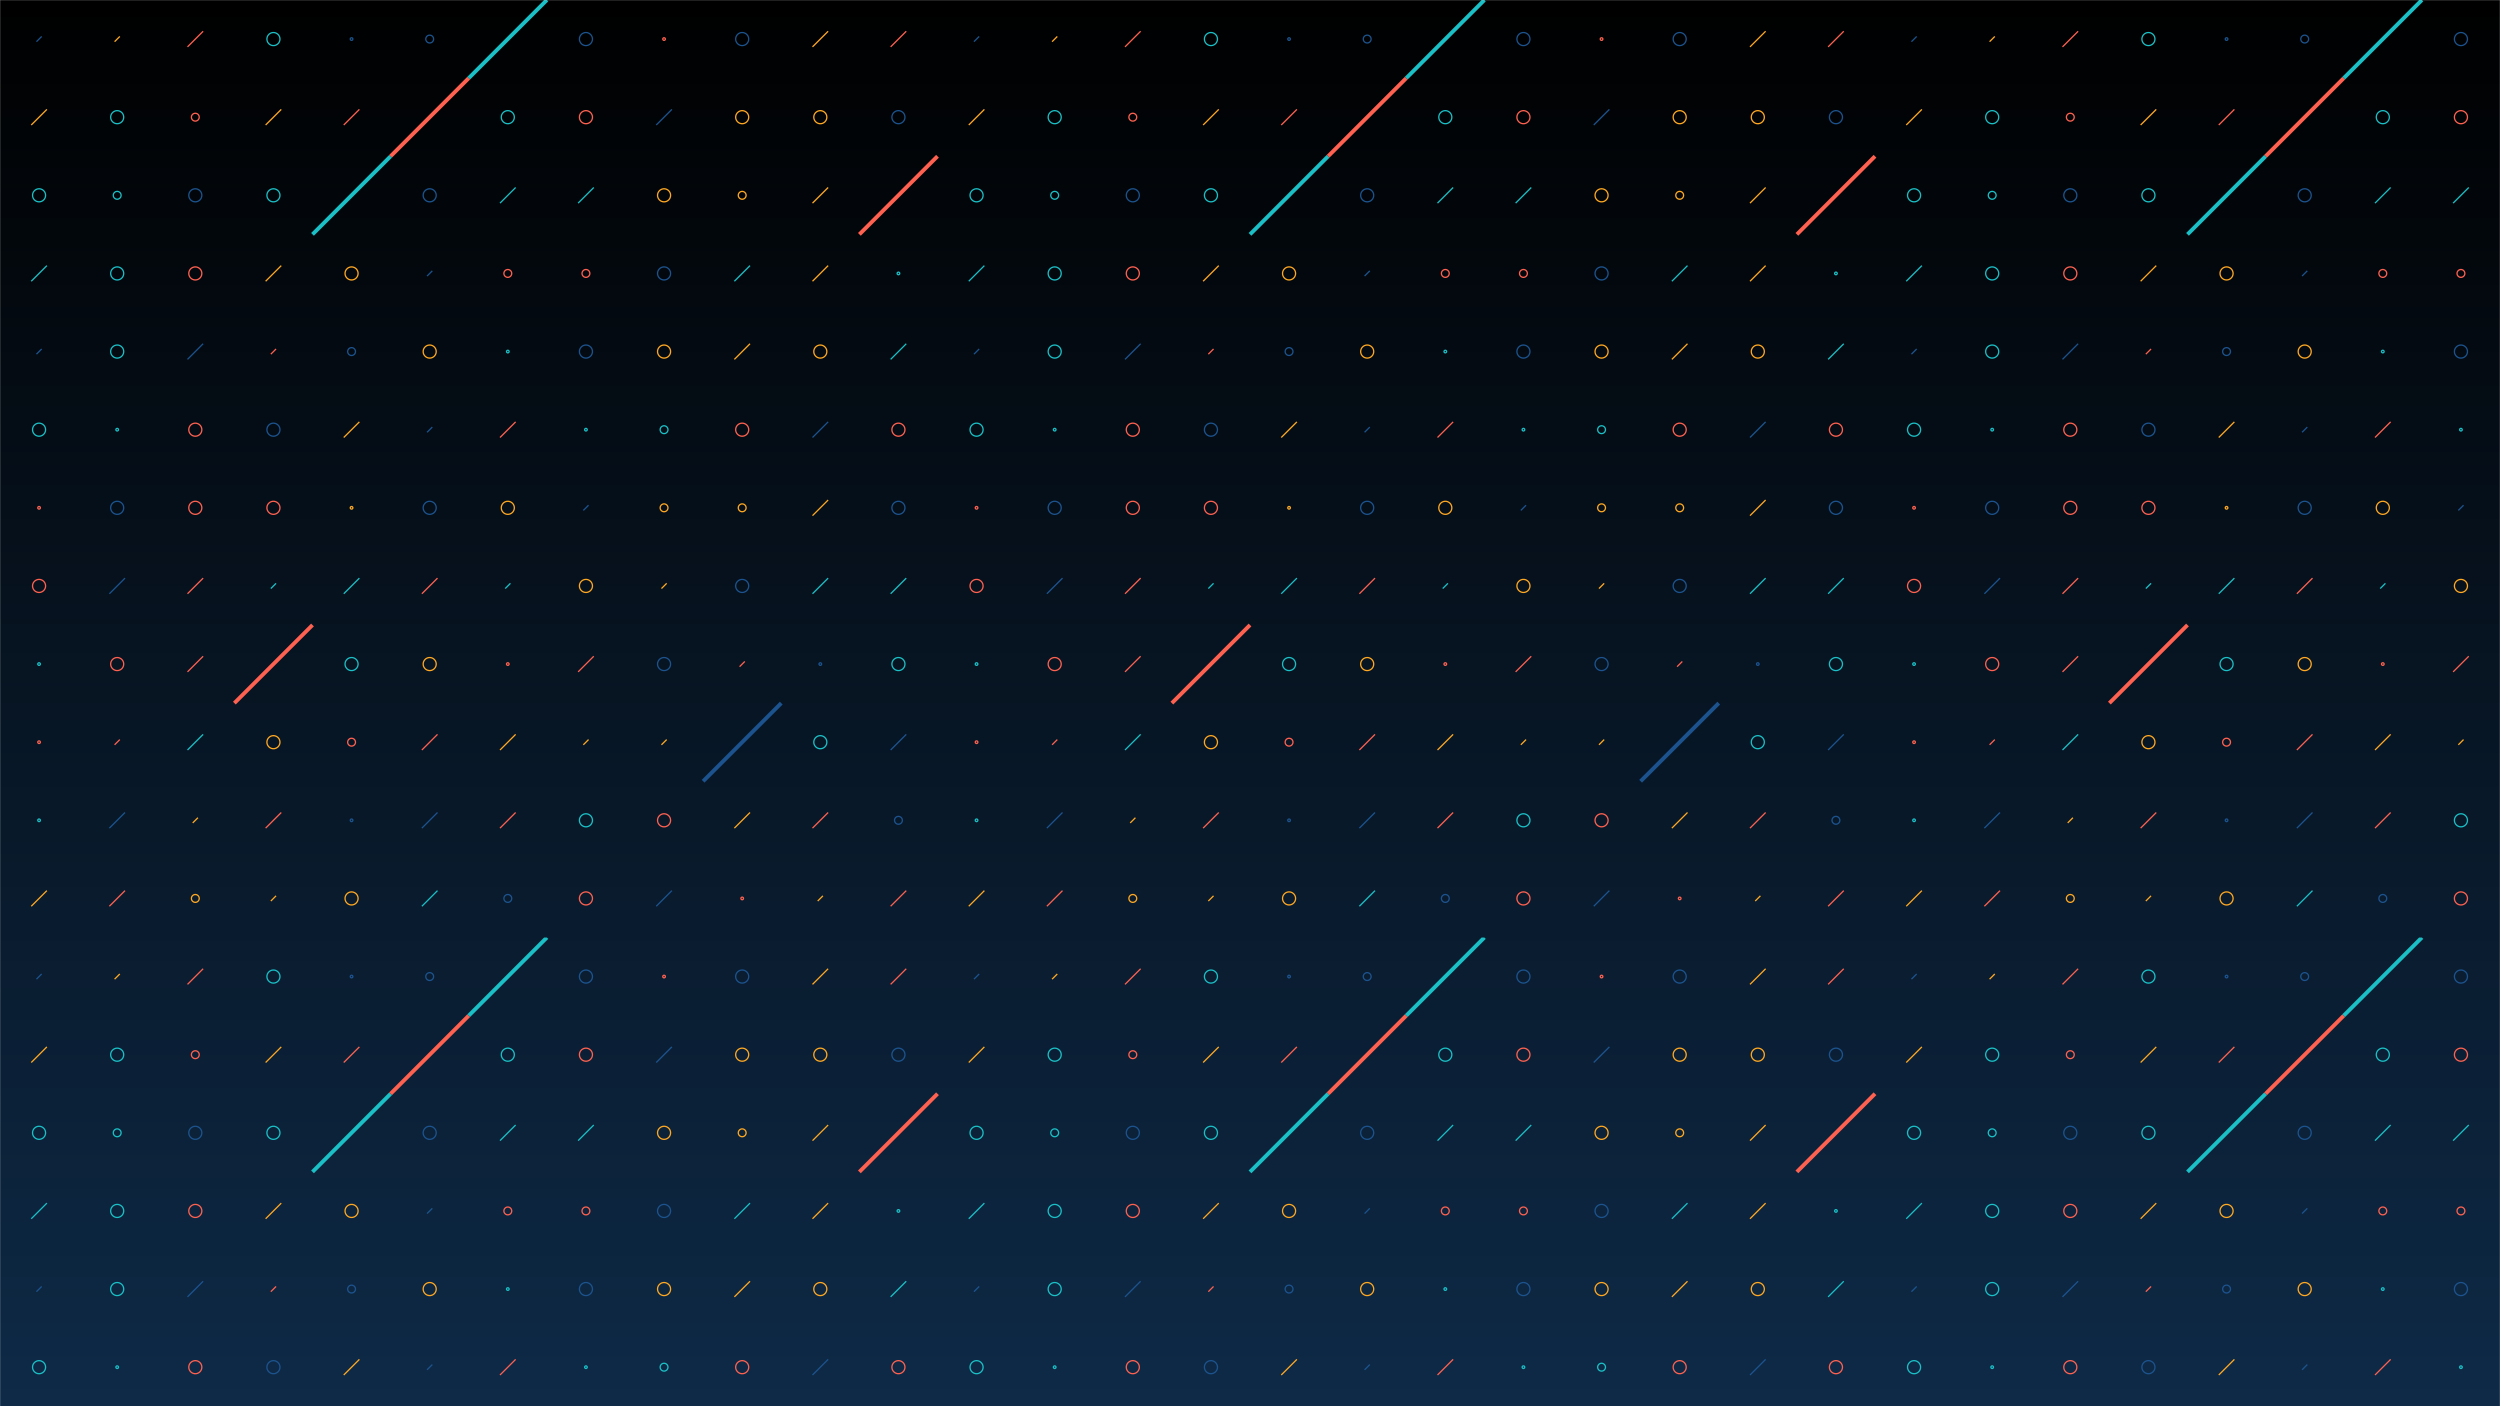 <svg xmlns="http://www.w3.org/2000/svg" version="1.1" xmlns:xlink="http://www.w3.org/1999/xlink" xmlns:svgjs="http://svgjs.com/svgjs" width="1920" height="1080" preserveAspectRatio="none" viewBox="0 0 1920 1080"><g mask="url(&quot;#SvgjsMask13523&quot;)" fill="none"><rect width="1920" height="1080" x="0" y="0" fill="url(#SvgjsLinearGradient13524)"></rect><use xlink:href="#SvgjsSymbol13531" x="0" y="0"></use><use xlink:href="#SvgjsSymbol13531" x="0" y="720"></use><use xlink:href="#SvgjsSymbol13531" x="720" y="0"></use><use xlink:href="#SvgjsSymbol13531" x="720" y="720"></use><use xlink:href="#SvgjsSymbol13531" x="1440" y="0"></use><use xlink:href="#SvgjsSymbol13531" x="1440" y="720"></use></g><defs><mask id="SvgjsMask13523"><rect width="1920" height="1080" fill="#ffffff"></rect></mask><linearGradient x1="50%" y1="100%" x2="50%" y2="0%" gradientUnits="userSpaceOnUse" id="SvgjsLinearGradient13524"><stop stop-color="rgba(14, 42, 71, 1)" offset="0"></stop><stop stop-color="rgba(0, 0, 0, 1)" offset="1"></stop></linearGradient><path d="M-1 0 a1 1 0 1 0 2 0 a1 1 0 1 0 -2 0z" id="SvgjsPath13528"></path><path d="M-3 0 a3 3 0 1 0 6 0 a3 3 0 1 0 -6 0z" id="SvgjsPath13529"></path><path d="M-5 0 a5 5 0 1 0 10 0 a5 5 0 1 0 -10 0z" id="SvgjsPath13527"></path><path d="M2 -2 L-2 2z" id="SvgjsPath13525"></path><path d="M6 -6 L-6 6z" id="SvgjsPath13526"></path><path d="M30 -30 L-30 30z" id="SvgjsPath13530"></path></defs><symbol id="SvgjsSymbol13531"><use xlink:href="#SvgjsPath13525" x="30" y="30" stroke="#1c538e"></use><use xlink:href="#SvgjsPath13526" x="30" y="90" stroke="rgba(255, 168, 34, 1)"></use><use xlink:href="#SvgjsPath13527" x="30" y="150" stroke="rgba(26, 192, 198, 1)"></use><use xlink:href="#SvgjsPath13526" x="30" y="210" stroke="rgba(26, 192, 198, 1)"></use><use xlink:href="#SvgjsPath13525" x="30" y="270" stroke="#1c538e"></use><use xlink:href="#SvgjsPath13527" x="30" y="330" stroke="rgba(26, 192, 198, 1)"></use><use xlink:href="#SvgjsPath13528" x="30" y="390" stroke="rgba(255, 97, 80, 1)"></use><use xlink:href="#SvgjsPath13527" x="30" y="450" stroke="rgba(255, 97, 80, 1)"></use><use xlink:href="#SvgjsPath13528" x="30" y="510" stroke="rgba(26, 192, 198, 1)"></use><use xlink:href="#SvgjsPath13528" x="30" y="570" stroke="rgba(255, 97, 80, 1)"></use><use xlink:href="#SvgjsPath13528" x="30" y="630" stroke="rgba(26, 192, 198, 1)"></use><use xlink:href="#SvgjsPath13526" x="30" y="690" stroke="rgba(255, 168, 34, 1)"></use><use xlink:href="#SvgjsPath13525" x="90" y="30" stroke="rgba(255, 168, 34, 1)"></use><use xlink:href="#SvgjsPath13527" x="90" y="90" stroke="rgba(26, 192, 198, 1)"></use><use xlink:href="#SvgjsPath13529" x="90" y="150" stroke="rgba(26, 192, 198, 1)"></use><use xlink:href="#SvgjsPath13527" x="90" y="210" stroke="rgba(26, 192, 198, 1)"></use><use xlink:href="#SvgjsPath13527" x="90" y="270" stroke="rgba(26, 192, 198, 1)"></use><use xlink:href="#SvgjsPath13528" x="90" y="330" stroke="rgba(26, 192, 198, 1)"></use><use xlink:href="#SvgjsPath13527" x="90" y="390" stroke="#1c538e"></use><use xlink:href="#SvgjsPath13526" x="90" y="450" stroke="#1c538e"></use><use xlink:href="#SvgjsPath13527" x="90" y="510" stroke="rgba(255, 97, 80, 1)"></use><use xlink:href="#SvgjsPath13525" x="90" y="570" stroke="rgba(255, 97, 80, 1)"></use><use xlink:href="#SvgjsPath13526" x="90" y="630" stroke="#1c538e"></use><use xlink:href="#SvgjsPath13526" x="90" y="690" stroke="rgba(255, 97, 80, 1)"></use><use xlink:href="#SvgjsPath13526" x="150" y="30" stroke="rgba(255, 97, 80, 1)"></use><use xlink:href="#SvgjsPath13529" x="150" y="90" stroke="rgba(255, 97, 80, 1)"></use><use xlink:href="#SvgjsPath13527" x="150" y="150" stroke="#1c538e"></use><use xlink:href="#SvgjsPath13527" x="150" y="210" stroke="rgba(255, 97, 80, 1)"></use><use xlink:href="#SvgjsPath13526" x="150" y="270" stroke="#1c538e"></use><use xlink:href="#SvgjsPath13527" x="150" y="330" stroke="rgba(255, 97, 80, 1)"></use><use xlink:href="#SvgjsPath13527" x="150" y="390" stroke="rgba(255, 97, 80, 1)"></use><use xlink:href="#SvgjsPath13526" x="150" y="450" stroke="rgba(255, 97, 80, 1)"></use><use xlink:href="#SvgjsPath13526" x="150" y="510" stroke="rgba(255, 97, 80, 1)"></use><use xlink:href="#SvgjsPath13526" x="150" y="570" stroke="rgba(26, 192, 198, 1)"></use><use xlink:href="#SvgjsPath13525" x="150" y="630" stroke="rgba(255, 168, 34, 1)"></use><use xlink:href="#SvgjsPath13529" x="150" y="690" stroke="rgba(255, 168, 34, 1)"></use><use xlink:href="#SvgjsPath13527" x="210" y="30" stroke="rgba(26, 192, 198, 1)"></use><use xlink:href="#SvgjsPath13526" x="210" y="90" stroke="rgba(255, 168, 34, 1)"></use><use xlink:href="#SvgjsPath13527" x="210" y="150" stroke="rgba(26, 192, 198, 1)"></use><use xlink:href="#SvgjsPath13526" x="210" y="210" stroke="rgba(255, 168, 34, 1)"></use><use xlink:href="#SvgjsPath13525" x="210" y="270" stroke="rgba(255, 97, 80, 1)"></use><use xlink:href="#SvgjsPath13527" x="210" y="330" stroke="#1c538e"></use><use xlink:href="#SvgjsPath13527" x="210" y="390" stroke="rgba(255, 97, 80, 1)"></use><use xlink:href="#SvgjsPath13525" x="210" y="450" stroke="rgba(26, 192, 198, 1)"></use><use xlink:href="#SvgjsPath13530" x="210" y="510" stroke="rgba(255, 97, 80, 1)" stroke-width="3"></use><use xlink:href="#SvgjsPath13527" x="210" y="570" stroke="rgba(255, 168, 34, 1)"></use><use xlink:href="#SvgjsPath13526" x="210" y="630" stroke="rgba(255, 97, 80, 1)"></use><use xlink:href="#SvgjsPath13525" x="210" y="690" stroke="rgba(255, 168, 34, 1)"></use><use xlink:href="#SvgjsPath13528" x="270" y="30" stroke="#1c538e"></use><use xlink:href="#SvgjsPath13526" x="270" y="90" stroke="rgba(255, 97, 80, 1)"></use><use xlink:href="#SvgjsPath13530" x="270" y="150" stroke="rgba(26, 192, 198, 1)" stroke-width="3"></use><use xlink:href="#SvgjsPath13527" x="270" y="210" stroke="rgba(255, 168, 34, 1)"></use><use xlink:href="#SvgjsPath13529" x="270" y="270" stroke="#1c538e"></use><use xlink:href="#SvgjsPath13526" x="270" y="330" stroke="rgba(255, 168, 34, 1)"></use><use xlink:href="#SvgjsPath13528" x="270" y="390" stroke="rgba(255, 168, 34, 1)"></use><use xlink:href="#SvgjsPath13526" x="270" y="450" stroke="rgba(26, 192, 198, 1)"></use><use xlink:href="#SvgjsPath13527" x="270" y="510" stroke="rgba(26, 192, 198, 1)"></use><use xlink:href="#SvgjsPath13529" x="270" y="570" stroke="rgba(255, 97, 80, 1)"></use><use xlink:href="#SvgjsPath13528" x="270" y="630" stroke="#1c538e"></use><use xlink:href="#SvgjsPath13527" x="270" y="690" stroke="rgba(255, 168, 34, 1)"></use><use xlink:href="#SvgjsPath13529" x="330" y="30" stroke="#1c538e"></use><use xlink:href="#SvgjsPath13530" x="330" y="90" stroke="rgba(255, 97, 80, 1)" stroke-width="3"></use><use xlink:href="#SvgjsPath13527" x="330" y="150" stroke="#1c538e"></use><use xlink:href="#SvgjsPath13525" x="330" y="210" stroke="#1c538e"></use><use xlink:href="#SvgjsPath13527" x="330" y="270" stroke="rgba(255, 168, 34, 1)"></use><use xlink:href="#SvgjsPath13525" x="330" y="330" stroke="#1c538e"></use><use xlink:href="#SvgjsPath13527" x="330" y="390" stroke="#1c538e"></use><use xlink:href="#SvgjsPath13526" x="330" y="450" stroke="rgba(255, 97, 80, 1)"></use><use xlink:href="#SvgjsPath13527" x="330" y="510" stroke="rgba(255, 168, 34, 1)"></use><use xlink:href="#SvgjsPath13526" x="330" y="570" stroke="rgba(255, 97, 80, 1)"></use><use xlink:href="#SvgjsPath13526" x="330" y="630" stroke="#1c538e"></use><use xlink:href="#SvgjsPath13526" x="330" y="690" stroke="rgba(26, 192, 198, 1)"></use><use xlink:href="#SvgjsPath13530" x="390" y="30" stroke="rgba(26, 192, 198, 1)" stroke-width="3"></use><use xlink:href="#SvgjsPath13527" x="390" y="90" stroke="rgba(26, 192, 198, 1)"></use><use xlink:href="#SvgjsPath13526" x="390" y="150" stroke="rgba(26, 192, 198, 1)"></use><use xlink:href="#SvgjsPath13529" x="390" y="210" stroke="rgba(255, 97, 80, 1)"></use><use xlink:href="#SvgjsPath13528" x="390" y="270" stroke="rgba(26, 192, 198, 1)"></use><use xlink:href="#SvgjsPath13526" x="390" y="330" stroke="rgba(255, 97, 80, 1)"></use><use xlink:href="#SvgjsPath13527" x="390" y="390" stroke="rgba(255, 168, 34, 1)"></use><use xlink:href="#SvgjsPath13525" x="390" y="450" stroke="rgba(26, 192, 198, 1)"></use><use xlink:href="#SvgjsPath13528" x="390" y="510" stroke="rgba(255, 97, 80, 1)"></use><use xlink:href="#SvgjsPath13526" x="390" y="570" stroke="rgba(255, 168, 34, 1)"></use><use xlink:href="#SvgjsPath13526" x="390" y="630" stroke="rgba(255, 97, 80, 1)"></use><use xlink:href="#SvgjsPath13529" x="390" y="690" stroke="#1c538e"></use><use xlink:href="#SvgjsPath13527" x="450" y="30" stroke="#1c538e"></use><use xlink:href="#SvgjsPath13527" x="450" y="90" stroke="rgba(255, 97, 80, 1)"></use><use xlink:href="#SvgjsPath13526" x="450" y="150" stroke="rgba(26, 192, 198, 1)"></use><use xlink:href="#SvgjsPath13529" x="450" y="210" stroke="rgba(255, 97, 80, 1)"></use><use xlink:href="#SvgjsPath13527" x="450" y="270" stroke="#1c538e"></use><use xlink:href="#SvgjsPath13528" x="450" y="330" stroke="rgba(26, 192, 198, 1)"></use><use xlink:href="#SvgjsPath13525" x="450" y="390" stroke="#1c538e"></use><use xlink:href="#SvgjsPath13527" x="450" y="450" stroke="rgba(255, 168, 34, 1)"></use><use xlink:href="#SvgjsPath13526" x="450" y="510" stroke="rgba(255, 97, 80, 1)"></use><use xlink:href="#SvgjsPath13525" x="450" y="570" stroke="rgba(255, 168, 34, 1)"></use><use xlink:href="#SvgjsPath13527" x="450" y="630" stroke="rgba(26, 192, 198, 1)"></use><use xlink:href="#SvgjsPath13527" x="450" y="690" stroke="rgba(255, 97, 80, 1)"></use><use xlink:href="#SvgjsPath13528" x="510" y="30" stroke="rgba(255, 97, 80, 1)"></use><use xlink:href="#SvgjsPath13526" x="510" y="90" stroke="#1c538e"></use><use xlink:href="#SvgjsPath13527" x="510" y="150" stroke="rgba(255, 168, 34, 1)"></use><use xlink:href="#SvgjsPath13527" x="510" y="210" stroke="#1c538e"></use><use xlink:href="#SvgjsPath13527" x="510" y="270" stroke="rgba(255, 168, 34, 1)"></use><use xlink:href="#SvgjsPath13529" x="510" y="330" stroke="rgba(26, 192, 198, 1)"></use><use xlink:href="#SvgjsPath13529" x="510" y="390" stroke="rgba(255, 168, 34, 1)"></use><use xlink:href="#SvgjsPath13525" x="510" y="450" stroke="rgba(255, 168, 34, 1)"></use><use xlink:href="#SvgjsPath13527" x="510" y="510" stroke="#1c538e"></use><use xlink:href="#SvgjsPath13525" x="510" y="570" stroke="rgba(255, 168, 34, 1)"></use><use xlink:href="#SvgjsPath13527" x="510" y="630" stroke="rgba(255, 97, 80, 1)"></use><use xlink:href="#SvgjsPath13526" x="510" y="690" stroke="#1c538e"></use><use xlink:href="#SvgjsPath13527" x="570" y="30" stroke="#1c538e"></use><use xlink:href="#SvgjsPath13527" x="570" y="90" stroke="rgba(255, 168, 34, 1)"></use><use xlink:href="#SvgjsPath13529" x="570" y="150" stroke="rgba(255, 168, 34, 1)"></use><use xlink:href="#SvgjsPath13526" x="570" y="210" stroke="rgba(26, 192, 198, 1)"></use><use xlink:href="#SvgjsPath13526" x="570" y="270" stroke="rgba(255, 168, 34, 1)"></use><use xlink:href="#SvgjsPath13527" x="570" y="330" stroke="rgba(255, 97, 80, 1)"></use><use xlink:href="#SvgjsPath13529" x="570" y="390" stroke="rgba(255, 168, 34, 1)"></use><use xlink:href="#SvgjsPath13527" x="570" y="450" stroke="#1c538e"></use><use xlink:href="#SvgjsPath13525" x="570" y="510" stroke="rgba(255, 97, 80, 1)"></use><use xlink:href="#SvgjsPath13530" x="570" y="570" stroke="#1c538e" stroke-width="3"></use><use xlink:href="#SvgjsPath13526" x="570" y="630" stroke="rgba(255, 168, 34, 1)"></use><use xlink:href="#SvgjsPath13528" x="570" y="690" stroke="rgba(255, 97, 80, 1)"></use><use xlink:href="#SvgjsPath13526" x="630" y="30" stroke="rgba(255, 168, 34, 1)"></use><use xlink:href="#SvgjsPath13527" x="630" y="90" stroke="rgba(255, 168, 34, 1)"></use><use xlink:href="#SvgjsPath13526" x="630" y="150" stroke="rgba(255, 168, 34, 1)"></use><use xlink:href="#SvgjsPath13526" x="630" y="210" stroke="rgba(255, 168, 34, 1)"></use><use xlink:href="#SvgjsPath13527" x="630" y="270" stroke="rgba(255, 168, 34, 1)"></use><use xlink:href="#SvgjsPath13526" x="630" y="330" stroke="#1c538e"></use><use xlink:href="#SvgjsPath13526" x="630" y="390" stroke="rgba(255, 168, 34, 1)"></use><use xlink:href="#SvgjsPath13526" x="630" y="450" stroke="rgba(26, 192, 198, 1)"></use><use xlink:href="#SvgjsPath13528" x="630" y="510" stroke="#1c538e"></use><use xlink:href="#SvgjsPath13527" x="630" y="570" stroke="rgba(26, 192, 198, 1)"></use><use xlink:href="#SvgjsPath13526" x="630" y="630" stroke="rgba(255, 97, 80, 1)"></use><use xlink:href="#SvgjsPath13525" x="630" y="690" stroke="rgba(255, 168, 34, 1)"></use><use xlink:href="#SvgjsPath13526" x="690" y="30" stroke="rgba(255, 97, 80, 1)"></use><use xlink:href="#SvgjsPath13527" x="690" y="90" stroke="#1c538e"></use><use xlink:href="#SvgjsPath13530" x="690" y="150" stroke="rgba(255, 97, 80, 1)" stroke-width="3"></use><use xlink:href="#SvgjsPath13528" x="690" y="210" stroke="rgba(26, 192, 198, 1)"></use><use xlink:href="#SvgjsPath13526" x="690" y="270" stroke="rgba(26, 192, 198, 1)"></use><use xlink:href="#SvgjsPath13527" x="690" y="330" stroke="rgba(255, 97, 80, 1)"></use><use xlink:href="#SvgjsPath13527" x="690" y="390" stroke="#1c538e"></use><use xlink:href="#SvgjsPath13526" x="690" y="450" stroke="rgba(26, 192, 198, 1)"></use><use xlink:href="#SvgjsPath13527" x="690" y="510" stroke="rgba(26, 192, 198, 1)"></use><use xlink:href="#SvgjsPath13526" x="690" y="570" stroke="#1c538e"></use><use xlink:href="#SvgjsPath13529" x="690" y="630" stroke="#1c538e"></use><use xlink:href="#SvgjsPath13526" x="690" y="690" stroke="rgba(255, 97, 80, 1)"></use></symbol></svg>
